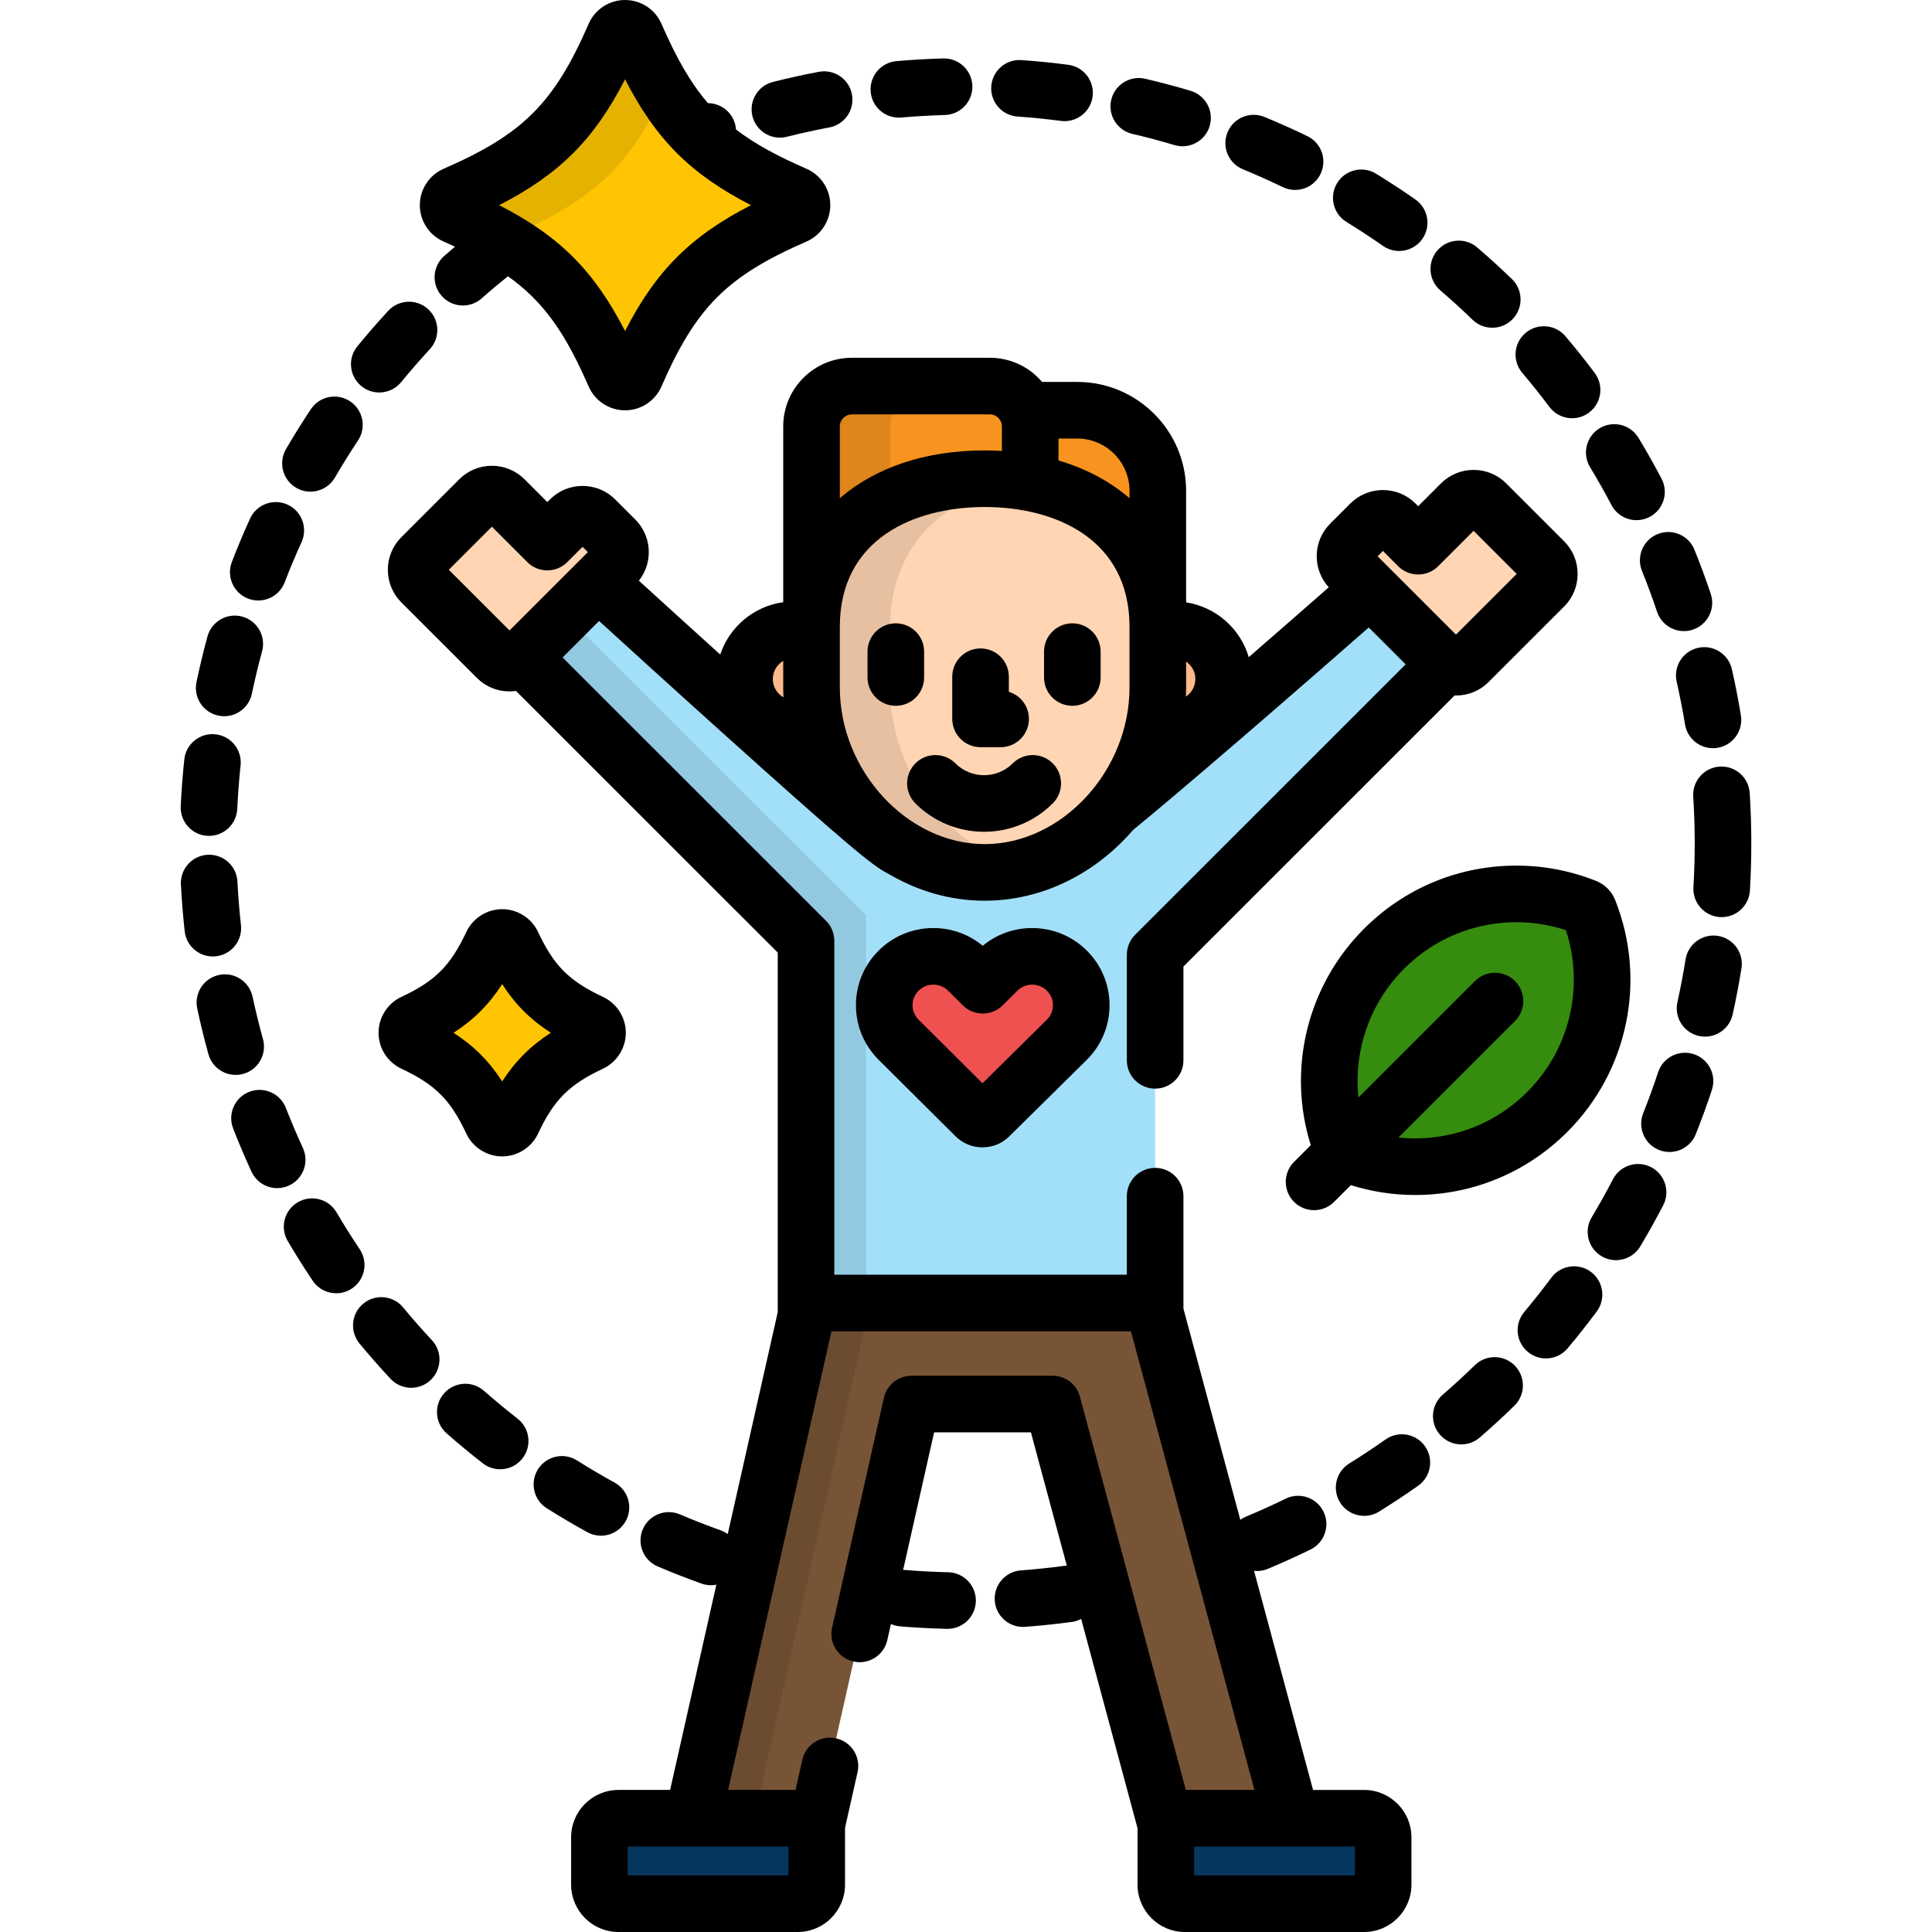 <?xml version="1.0" encoding="iso-8859-1"?>
<!-- Generator: Adobe Illustrator 19.0.0, SVG Export Plug-In . SVG Version: 6.00 Build 0)  -->
<svg version="1.1" id="Capa_1" xmlns="http://www.w3.org/2000/svg" xmlns:xlink="http://www.w3.org/1999/xlink" x="0px" y="0px"
	 viewBox="0 0 512.005 512.005" style="enable-background:new 0 0 512.005 512.005;" xml:space="preserve">
<polygon style="fill:#775436;" points="214.345,345.313 182.425,487.007 215.664,487.007 241.553,372.084 278.952,372.084 
	309.905,487.007 343.621,487.007 305.459,345.313 "/>
<polygon style="opacity:0.1;enable-background:new    ;" points="214.345,345.313 182.425,487.007 198.695,487.007 230.616,345.313 
	"/>
<path style="fill:#A2DFF9;" d="M382.513,175.447l-19.442-19.436c-4.921,4.334-46.244,40.688-68.136,58.603
	c-8.396,10.024-20.513,16.586-33.986,16.586c-8.252,0-15.989-2.473-22.68-6.684h-0.113c-2.665,0-72.982-64.245-79.624-70.319
	l-20.048,20.039l75.126,75.1v95.978h92.519V253.03l77.059-77.033C382.951,175.835,382.723,175.656,382.513,175.447z"/>
<polygon style="opacity:0.1;enable-background:new    ;" points="149.801,162.924 138.484,174.235 213.61,249.335 213.61,345.313 
	229.499,345.313 229.499,242.599 "/>
<g>
	<path style="fill:#08375E;" d="M216.441,499.451c0,2.777-2.273,5.049-5.051,5.049h-47.487c-2.778,0-5.051-2.272-5.051-5.049
		v-12.552c0-2.777,2.272-5.049,5.051-5.049h47.487c2.777,0,5.051,2.272,5.051,5.049L216.441,499.451L216.441,499.451z"/>
	<path style="fill:#08375E;" d="M366.55,499.451c0,2.777-2.272,5.049-5.051,5.049h-47.486c-2.778,0-5.052-2.272-5.052-5.049v-12.552
		c0-2.777,2.273-5.049,5.052-5.049h47.486c2.778,0,5.051,2.272,5.051,5.049V499.451z"/>
</g>
<path style="fill:#F7931E;" d="M285.481,108.718h-13.367c-1.656-3.759-5.419-6.404-9.773-6.404H225.74
	c-5.872,0-10.677,4.803-10.677,10.673v52.482c0,0.074,0.01,0.146,0.011,0.219c0.238-25.508,20.682-38.825,45.874-38.825
	c24.361,0,44.278,12.453,45.784,36.337c0.062-0.659,0.102-1.325,0.102-2v-31.135C306.835,118.324,297.225,108.718,285.481,108.718z"
	/>
<path style="opacity:0.1;enable-background:new    ;" d="M235.937,132.176v-19.189c0-5.87,4.805-10.673,10.677-10.673H225.74
	c-5.872,0-10.677,4.803-10.677,10.673v52.482c0,0.074,0.01,0.146,0.011,0.219C215.225,149.524,223.49,138.261,235.937,132.176z"/>
<g>
	<path style="fill:#FFB98A;" d="M215.063,182.186v-15.317h-4.672c-7.23,0-13.09,5.858-13.09,13.083
		c0,7.226,5.86,13.083,13.09,13.083h5.9C215.497,189.511,215.063,185.877,215.063,182.186z"/>
	<path style="fill:#FFB98A;" d="M311.196,166.869h-4.361v15.317c0,3.691-0.434,7.325-1.229,10.85h5.59
		c7.227,0,13.088-5.857,13.088-13.083C324.284,172.728,318.424,166.869,311.196,166.869z"/>
</g>
<path style="fill:#FFD5B3;" d="M306.835,182.186c0,25.803-20.544,49.013-45.886,49.013l0,0c-25.341,0-45.886-23.21-45.886-49.013
	v-16.053c0-25.802,20.545-39.271,45.886-39.271l0,0c25.342,0,45.886,13.468,45.886,39.271L306.835,182.186L306.835,182.186z"/>
<g style="opacity:0.1;">
	<path d="M235.891,182.186v-16.053c0-22.153,15.15-35.205,35.472-38.456c-3.348-0.535-6.83-0.815-10.414-0.815
		c-25.341,0-45.886,13.468-45.886,39.271v16.053c0,25.803,20.545,49.013,45.886,49.013c3.584,0,7.066-0.479,10.414-1.349
		C251.041,224.568,235.891,204.34,235.891,182.186z"/>
</g>
<g>
	<path style="fill:#FFD5B3;" d="M409.216,148.754l-15.355-15.349c-1.835-1.835-4.838-1.835-6.675,0l-11.349,11.344l-6.008-6.006
		c-1.835-1.834-4.84-1.834-6.676,0l-5.34,5.338c-1.835,1.836-1.835,4.838,0,6.673l24.699,24.691c1.837,1.835,4.84,1.835,6.677,0
		l20.025-20.02C411.052,153.593,411.052,150.589,409.216,148.754z"/>
	<path style="fill:#FFD5B3;" d="M111.665,147.662l15.354-15.349c1.835-1.834,4.838-1.834,6.676,0l11.349,11.346l6.008-6.006
		c1.835-1.835,4.838-1.835,6.675,0l5.341,5.337c1.835,1.836,1.835,4.839,0,6.674l-24.701,24.69c-1.834,1.836-4.839,1.836-6.674,0
		l-20.026-20.018C109.827,152.501,109.827,149.498,111.665,147.662z"/>
</g>
<path style="fill:#EF5050;" d="M260.363,296.565c-0.7,0-1.357-0.271-1.853-0.763l-20.363-20.256
	c-2.457-2.442-3.809-5.694-3.809-9.154s1.352-6.713,3.809-9.155c2.457-2.445,5.726-3.792,9.203-3.792s6.745,1.347,9.204,3.792
	l3.884,3.863l3.887-3.863c2.456-2.445,5.725-3.792,9.202-3.792s6.746,1.347,9.204,3.792c2.458,2.446,3.813,5.697,3.813,9.155
	s-1.355,6.709-3.814,9.154l-20.522,20.262C261.715,296.296,261.058,296.565,260.363,296.565z"/>
<path style="fill:#368C0E;" d="M356.137,305.325c-0.151-0.151-0.272-0.333-0.352-0.535c-7.319-18.413-2.997-39.361,11.017-53.368
	c14.012-14.006,34.967-18.329,53.387-11.012c0.201,0.08,0.384,0.2,0.535,0.351c0.15,0.151,0.271,0.333,0.351,0.534
	c7.32,18.415,2.996,39.362-11.016,53.369c-14.011,14.007-34.968,18.329-53.388,11.011
	C356.47,305.597,356.287,305.476,356.137,305.325z"/>
<path style="fill:#FFC502;" d="M165.649,101.24c-1.206,0-2.297-0.715-2.778-1.82c-9.95-22.843-19.436-32.325-42.288-42.272
	c-1.105-0.481-1.821-1.572-1.821-2.777c0-1.206,0.715-2.296,1.821-2.777c22.852-9.949,32.338-19.431,42.288-42.274
	c0.481-1.105,1.572-1.82,2.778-1.82s2.297,0.714,2.778,1.82c9.951,22.841,19.437,32.323,42.289,42.274
	c1.105,0.481,1.82,1.572,1.82,2.777c0,1.206-0.715,2.296-1.82,2.777c-22.852,9.948-32.338,19.43-42.289,42.272
	C167.946,100.525,166.855,101.24,165.649,101.24L165.649,101.24z"/>
<g style="opacity:0.1;">
	<path d="M135.713,62.354c21.396-9.315,31.074-18.222,40.387-38.066c-2.676-4.287-5.16-9.2-7.672-14.968
		c-0.481-1.105-1.572-1.82-2.778-1.82s-2.297,0.715-2.778,1.82c-9.95,22.842-19.436,32.324-42.288,42.274
		c-1.106,0.481-1.821,1.572-1.821,2.777c0,1.206,0.716,2.296,1.821,2.777c5.144,2.239,9.606,4.456,13.553,6.806
		C134.433,63.252,134.986,62.669,135.713,62.354z"/>
</g>
<path style="fill:#FFC502;" d="M133.084,298.962c-1.163,0-2.221-0.672-2.715-1.725c-4.974-10.591-10.228-15.844-20.826-20.818
	c-1.053-0.494-1.725-1.553-1.725-2.716s0.672-2.222,1.725-2.716c10.597-4.974,15.852-10.227,20.826-20.819
	c0.494-1.052,1.552-1.725,2.715-1.725s2.221,0.672,2.715,1.725c4.975,10.592,10.23,15.845,20.826,20.819
	c1.053,0.495,1.725,1.553,1.725,2.716s-0.672,2.222-1.725,2.716c-10.596,4.974-15.852,10.227-20.826,20.819
	C135.305,298.29,134.247,298.962,133.084,298.962L133.084,298.962z"/>
<path d="M78.501,129.272c1.187,0.691,2.485,1.02,3.766,1.02c2.582,0,5.096-1.336,6.489-3.729c1.929-3.313,3.985-6.615,6.113-9.813
	c2.294-3.449,1.358-8.104-2.091-10.398c-3.448-2.293-8.104-1.357-10.398,2.091c-2.293,3.446-4.509,7.004-6.587,10.575
	C73.708,122.597,74.921,127.188,78.501,129.272z"/>
<path d="M65.753,158.639c0.885,0.34,1.794,0.501,2.688,0.501c3.014,0,5.857-1.83,7.002-4.812c1.376-3.581,2.881-7.17,4.472-10.667
	c1.716-3.77,0.051-8.217-3.72-9.933c-3.77-1.717-8.217-0.051-9.933,3.72c-1.716,3.77-3.338,7.639-4.822,11.501
	C59.956,152.814,61.886,157.153,65.753,158.639z"/>
<path d="M95.76,102.318c1.395,1.142,3.077,1.698,4.749,1.698c2.17,0,4.324-0.937,5.806-2.747c2.433-2.97,4.985-5.903,7.587-8.718
	c2.811-3.042,2.624-7.787-0.419-10.598c-3.043-2.812-7.787-2.623-10.598,0.419c-2.803,3.033-5.553,6.193-8.173,9.392
	C92.087,94.968,92.556,99.693,95.76,102.318z"/>
<path d="M57.874,189.648c0.518,0.108,1.034,0.16,1.543,0.16c3.475,0,6.594-2.43,7.333-5.966c0.786-3.758,1.695-7.535,2.702-11.227
	c1.09-3.996-1.265-8.119-5.261-9.209c-3.991-1.092-8.119,1.265-9.21,5.261c-1.086,3.98-2.067,8.054-2.914,12.105
	C51.22,184.826,53.82,188.8,57.874,189.648z"/>
<path d="M57.23,253.429c4.117-0.457,7.083-4.166,6.625-8.283c-0.423-3.808-0.738-7.682-0.934-11.514
	c-0.212-4.137-3.742-7.324-7.874-7.106c-4.136,0.212-7.318,3.738-7.106,7.874c0.212,4.128,0.55,8.301,1.006,12.403
	c0.426,3.835,3.674,6.672,7.445,6.672C56.669,253.476,56.948,253.46,57.23,253.429z"/>
<path d="M64.468,284.59c3.991-1.109,6.328-5.243,5.219-9.234c-1.026-3.692-1.952-7.465-2.754-11.214
	c-0.866-4.05-4.849-6.635-8.902-5.766c-4.05,0.866-6.632,4.852-5.766,8.902c0.864,4.042,1.863,8.11,2.969,12.092
	c0.922,3.319,3.938,5.495,7.223,5.495C63.121,284.866,63.797,284.777,64.468,284.59z"/>
<path d="M80.267,304.227c-1.603-3.481-3.119-7.051-4.505-10.612c-1.502-3.859-5.85-5.771-9.71-4.267
	c-3.86,1.502-5.771,5.85-4.268,9.71c1.495,3.84,3.129,7.69,4.857,11.443c1.265,2.747,3.98,4.365,6.817,4.365
	c1.049,0,2.116-0.222,3.132-0.689C80.354,312.444,81.999,307.989,80.267,304.227z"/>
<path d="M55.035,221.512c0.12,0.006,0.238,0.008,0.356,0.008c3.981,0,7.298-3.131,7.486-7.149c0.179-3.834,0.476-7.71,0.882-11.519
	c0.438-4.119-2.544-7.814-6.663-8.253c-4.114-0.439-7.814,2.545-8.253,6.664c-0.437,4.104-0.757,8.278-0.95,12.407
	C47.701,217.807,50.898,221.318,55.035,221.512z"/>
<path d="M435.146,151.302c1.435,3.554,2.781,7.199,3.999,10.832c1.052,3.137,3.975,5.118,7.11,5.118c0.79,0,1.595-0.126,2.385-0.391
	c3.928-1.316,6.044-5.567,4.728-9.495c-1.315-3.918-2.766-7.849-4.314-11.682c-1.551-3.839-5.921-5.697-9.763-4.145
	C435.451,143.09,433.595,147.461,435.146,151.302z"/>
<path d="M421.383,123.792c1.982,3.279,3.892,6.66,5.674,10.049c1.342,2.552,3.947,4.011,6.644,4.011
	c1.177,0,2.371-0.278,3.484-0.863c3.667-1.928,5.076-6.462,3.147-10.129c-1.92-3.652-3.977-7.295-6.113-10.829
	c-2.143-3.545-6.753-4.682-10.299-2.538C420.376,115.636,419.239,120.247,421.383,123.792z"/>
<path d="M449.994,171.689c-4.039,0.917-6.571,4.934-5.655,8.973c0.849,3.742,1.594,7.555,2.215,11.333
	c0.604,3.676,3.784,6.286,7.392,6.286c0.403,0,0.813-0.033,1.225-0.1c4.087-0.671,6.856-4.529,6.185-8.617
	c-0.669-4.074-1.472-8.185-2.387-12.219C458.051,173.305,454.037,170.772,449.994,171.689z"/>
<path d="M403.415,98.805c2.479,2.926,4.901,5.964,7.2,9.03c1.474,1.965,3.726,3.002,6.007,3.002c1.565,0,3.144-0.488,4.493-1.499
	c3.314-2.484,3.986-7.185,1.502-10.5c-2.477-3.304-5.087-6.578-7.757-9.729c-2.678-3.16-7.41-3.553-10.571-0.874
	C401.129,90.912,400.738,95.645,403.415,98.805z"/>
<path d="M238.203,31.173c0.219,0,0.439-0.01,0.661-0.029c3.815-0.333,7.696-0.556,11.537-0.663c4.14-0.115,7.403-3.565,7.289-7.705
	c-0.115-4.14-3.568-7.395-7.706-7.289c-4.135,0.115-8.315,0.355-12.423,0.713c-4.126,0.36-7.18,3.997-6.82,8.123
	C231.081,28.229,234.356,31.173,238.203,31.173z"/>
<path d="M206.681,36.48c0.606,0,1.223-0.074,1.837-0.229c3.72-0.938,7.514-1.772,11.278-2.482c4.07-0.768,6.747-4.691,5.979-8.761
	c-0.769-4.07-4.688-6.745-8.761-5.979c-4.058,0.766-8.15,1.667-12.161,2.677c-4.017,1.012-6.453,5.088-5.441,9.105
	C200.271,34.212,203.326,36.48,206.681,36.48z"/>
<path d="M269.654,30.888c3.836,0.27,7.702,0.658,11.493,1.153c0.33,0.043,0.657,0.064,0.981,0.064c3.71,0,6.934-2.752,7.427-6.53
	c0.537-4.107-2.358-7.872-6.465-8.408c-4.086-0.533-8.252-0.951-12.384-1.242c-4.146-0.29-7.717,2.824-8.008,6.956
	C262.408,27.012,265.522,30.597,269.654,30.888z"/>
<path d="M300.083,35.478c3.734,0.874,7.489,1.872,11.16,2.967c0.716,0.213,1.438,0.315,2.147,0.315c3.23,0,6.213-2.104,7.184-5.358
	c1.185-3.969-1.073-8.147-5.042-9.331c-3.959-1.181-8.007-2.257-12.033-3.199c-4.031-0.942-8.067,1.561-9.011,5.596
	C293.545,30.501,296.05,34.535,300.083,35.478z"/>
<path d="M329.386,44.865c3.55,1.461,7.103,3.049,10.561,4.721c1.052,0.509,2.164,0.75,3.259,0.75c2.787,0,5.463-1.56,6.758-4.237
	c1.804-3.729,0.242-8.214-3.487-10.017c-3.727-1.802-7.556-3.514-11.381-5.088c-3.831-1.575-8.215,0.251-9.79,4.081
	C323.728,38.905,325.556,43.289,329.386,44.865z"/>
<path d="M356.832,58.823c3.271,2.007,6.523,4.139,9.669,6.338c1.309,0.915,2.808,1.354,4.291,1.354c2.366,0,4.694-1.117,6.153-3.203
	c2.374-3.395,1.546-8.071-1.849-10.444c-3.39-2.37-6.896-4.668-10.419-6.831c-3.529-2.167-8.149-1.061-10.315,2.47
	C352.196,52.038,353.302,56.656,356.832,58.823z"/>
<path d="M421.61,337.065c-3.325-2.47-8.022-1.777-10.493,1.547c-2.289,3.082-4.701,6.133-7.167,9.069
	c-2.664,3.171-2.252,7.902,0.919,10.566c1.406,1.181,3.117,1.757,4.82,1.757c2.139,0,4.264-0.91,5.747-2.676
	c2.656-3.163,5.255-6.45,7.722-9.77C425.628,344.233,424.935,339.535,421.61,337.065z"/>
<path d="M390.851,361.793c-2.743,2.677-5.605,5.308-8.505,7.819c-3.132,2.711-3.472,7.448-0.761,10.579
	c1.483,1.713,3.572,2.591,5.673,2.591c1.74,0,3.488-0.602,4.906-1.83c3.125-2.706,6.207-5.539,9.163-8.423
	c2.964-2.893,3.022-7.641,0.13-10.605C398.565,358.959,393.818,358.898,390.851,361.793z"/>
<path d="M367.186,381.478c-3.131,2.21-6.37,4.353-9.626,6.371c-3.521,2.182-4.606,6.805-2.425,10.326
	c1.419,2.29,3.872,3.55,6.382,3.55c1.349,0,2.714-0.363,3.943-1.126c3.51-2.174,7-4.484,10.374-6.865
	c3.384-2.388,4.192-7.067,1.804-10.452C375.251,379.898,370.571,379.089,367.186,381.478z"/>
<path d="M95.324,331.054c-2.134-3.179-4.202-6.466-6.146-9.772c-2.099-3.571-6.697-4.762-10.267-2.663
	c-3.571,2.1-4.763,6.696-2.663,10.267c2.094,3.562,4.322,7.104,6.622,10.529c1.447,2.156,3.818,3.32,6.233,3.32
	c1.438,0,2.891-0.413,4.174-1.274C96.718,339.153,97.634,334.493,95.324,331.054z"/>
<path d="M437.571,309.318c-3.674-1.91-8.203-0.481-10.114,3.195c-1.772,3.409-3.67,6.804-5.639,10.092
	c-2.129,3.553-0.974,8.16,2.579,10.288c1.207,0.723,2.536,1.067,3.848,1.067c2.55,0,5.035-1.3,6.44-3.647
	c2.124-3.545,4.17-7.207,6.08-10.881C442.677,315.757,441.246,311.229,437.571,309.318z"/>
<path d="M455.285,248.023c-4.095-0.655-7.937,2.134-8.589,6.224c-0.605,3.787-1.332,7.604-2.162,11.346
	c-0.896,4.044,1.654,8.049,5.698,8.946c0.547,0.121,1.093,0.179,1.631,0.179c3.439,0,6.54-2.38,7.315-5.878
	c0.895-4.033,1.679-8.147,2.33-12.228C462.162,252.521,459.375,248.676,455.285,248.023z"/>
<path d="M464.12,222.603c-0.021-4.145-0.163-8.328-0.423-12.434c-0.263-4.133-3.797-7.268-7.961-7.01
	c-4.134,0.262-7.271,3.826-7.01,7.96c0.242,3.815,0.375,7.703,0.393,11.556c0.001,0.142,0.006,0.283,0.014,0.424
	c-0.009,0.152-0.014,0.306-0.014,0.461c0,3.851-0.114,7.737-0.34,11.551c-0.244,4.135,2.91,7.685,7.045,7.929
	c0.15,0.009,0.3,0.013,0.449,0.013c3.939,0,7.245-3.074,7.48-7.058c0.242-4.107,0.365-8.292,0.365-12.436
	c0-0.154-0.005-0.308-0.014-0.46C464.116,222.936,464.121,222.77,464.12,222.603z"/>
<path d="M448.901,279.372c-3.93-1.297-8.175,0.837-9.474,4.77c-1.203,3.645-2.535,7.303-3.957,10.872
	c-1.534,3.848,0.343,8.21,4.19,9.744c0.91,0.363,1.85,0.535,2.774,0.535c2.979,0,5.799-1.788,6.969-4.726
	c1.534-3.848,2.97-7.791,4.268-11.721C454.97,284.913,452.835,280.671,448.901,279.372z"/>
<path d="M381.714,76.962c2.906,2.495,5.78,5.115,8.543,7.787c1.456,1.408,3.335,2.109,5.213,2.109c1.961,0,3.921-0.765,5.392-2.286
	c2.88-2.978,2.801-7.726-0.177-10.605c-2.974-2.877-6.069-5.698-9.199-8.385c-3.145-2.699-7.88-2.337-10.576,0.805
	C378.211,69.529,378.571,74.264,381.714,76.962z"/>
<path d="M137.162,375.963c-3.022-2.356-6.017-4.837-8.9-7.375c-3.11-2.737-7.849-2.434-10.585,0.676
	c-2.736,3.109-2.434,7.849,0.676,10.585c3.106,2.733,6.332,5.407,9.588,7.944c1.37,1.068,2.994,1.585,4.605,1.585
	c2.232,0,4.442-0.993,5.92-2.89C141.013,383.223,140.429,378.51,137.162,375.963z"/>
<path d="M159.254,406.979c2.646,0,5.212-1.404,6.578-3.887c1.997-3.629,0.673-8.19-2.956-10.186c-3.363-1.85-6.714-3.827-9.96-5.874
	c-3.504-2.209-8.135-1.162-10.345,2.341c-2.21,3.504-1.162,8.135,2.342,10.345c3.498,2.206,7.109,4.336,10.733,6.33
	C156.793,406.679,158.032,406.979,159.254,406.979z"/>
<path d="M114.456,355.168c-2.616-2.807-5.18-5.728-7.62-8.682c-2.637-3.193-7.365-3.643-10.559-1.005
	c-3.193,2.638-3.643,7.366-1.005,10.559c2.629,3.183,5.391,6.329,8.209,9.354c1.478,1.585,3.48,2.387,5.489,2.387
	c1.831,0,3.666-0.667,5.111-2.013C117.112,362.944,117.28,358.199,114.456,355.168z"/>
<path d="M414.518,143.45l-15.354-15.349c-2.304-2.303-5.372-3.572-8.64-3.572c-3.266,0-6.333,1.268-8.641,3.572l-6.046,6.044
	l-0.706-0.706c-2.304-2.303-5.372-3.571-8.64-3.571c-3.267,0-6.334,1.268-8.641,3.571l-5.342,5.341
	c-4.628,4.631-4.744,12.074-0.374,16.863c-7.067,6.208-14.238,12.469-21.198,18.507c-2.226-7.554-8.673-13.295-16.602-14.516v-29.57
	c0-15.906-12.943-28.847-28.854-28.847h-9.316c-3.337-3.912-8.291-6.404-13.824-6.404h-36.601c-10.023,0-18.177,8.152-18.177,18.173
	v46.6c-7.828,1.082-14.258,6.565-16.696,13.875c-7.442-6.728-14.847-13.455-21.55-19.571c3.784-4.79,3.473-11.781-0.949-16.206
	l-5.342-5.338c-2.305-2.302-5.373-3.57-8.638-3.57c-3.268,0-6.336,1.269-8.639,3.572l-0.706,0.705l-6.051-6.05
	c-2.305-2.3-5.372-3.566-8.637-3.566c-3.267,0-6.335,1.268-8.64,3.571l-15.351,15.347c-2.308,2.305-3.579,5.374-3.579,8.643
	c0,3.27,1.271,6.339,3.576,8.641l20.024,20.016c2.304,2.306,5.373,3.575,8.642,3.575c0.58,0,1.149-0.054,1.713-0.132l69.369,69.344
	v95.301l-13.249,58.808c-0.57-0.417-1.206-0.762-1.905-1.011c-3.617-1.289-7.242-2.706-10.773-4.211
	c-3.81-1.624-8.216,0.148-9.84,3.959c-1.624,3.81,0.148,8.216,3.959,9.84c3.809,1.623,7.717,3.151,11.617,4.542
	c0.833,0.297,1.682,0.438,2.519,0.438c0.476,0,0.943-0.06,1.404-0.149l-12.254,54.393h-13.683c-6.92,0-12.551,5.629-12.551,12.549
	v12.552c0,6.919,5.63,12.549,12.551,12.549h47.487c6.92,0,12.551-5.629,12.551-12.549v-15.06l3.321-14.743
	c0.911-4.041-1.627-8.055-5.668-8.965c-4.04-0.915-8.055,1.627-8.965,5.668l-1.802,7.998h-17.864l27.379-121.537h79.367
	l32.733,121.537h-18.179l-28.068-104.216c-0.882-3.274-3.852-5.549-7.242-5.549h-37.4c-3.507,0-6.546,2.43-7.316,5.852
	l-13.723,60.916c-0.911,4.041,1.627,8.055,5.668,8.965c4.043,0.913,8.055-1.627,8.965-5.668l0.961-4.266
	c0.745,0.329,1.552,0.548,2.409,0.619c4.111,0.339,8.291,0.56,12.424,0.657c0.06,0.001,0.119,0.002,0.178,0.002
	c4.061,0,7.4-3.244,7.495-7.325c0.097-4.141-3.183-7.576-7.323-7.673c-3.838-0.089-7.721-0.294-11.539-0.61
	c-0.139-0.011-0.275-0.009-0.412-0.013l8.212-36.454h25.653l9.514,35.322c-0.227,0.01-0.454,0.026-0.684,0.057
	c-3.795,0.513-7.661,0.918-11.489,1.206c-4.131,0.309-7.229,3.909-6.918,8.039c0.295,3.94,3.583,6.94,7.471,6.94
	c0.187,0,0.378-0.007,0.568-0.021c4.124-0.309,8.288-0.746,12.376-1.298c0.893-0.121,1.725-0.402,2.479-0.798l14.938,55.463v14.958
	c0,6.919,5.631,12.549,12.552,12.549h47.486c6.921,0,12.551-5.629,12.551-12.549v-12.552c0-6.92-5.63-12.549-12.551-12.549h-13.52
	l-15.639-58.067c0.251,0.026,0.502,0.056,0.757,0.056c0.962,0,1.939-0.186,2.883-0.579c3.806-1.586,7.616-3.311,11.326-5.126
	c3.721-1.82,5.262-6.312,3.441-10.033c-1.82-3.72-6.31-5.262-10.033-3.441c-3.441,1.684-6.975,3.283-10.506,4.754
	c-0.548,0.228-1.048,0.52-1.509,0.853l-15.071-55.958V317c0-4.142-3.357-7.5-7.5-7.5s-7.5,3.358-7.5,7.5v20.813h-77.519v-88.478
	c0-1.99-0.791-3.897-2.198-5.304l-69.82-69.795l9.674-9.67c7.226,6.59,20.215,18.408,33.262,30.137
	c31.135,27.991,39.413,34.984,43.183,36.73c7.686,4.606,16.479,7.266,25.737,7.266c15.36,0,29.454-7.292,39.3-18.715
	c6.531-5.351,15.662-13.079,28.64-24.251c13.334-11.479,26.556-23.043,33.853-29.447l9.776,9.772l-71.691,71.667
	c-1.407,1.407-2.197,3.315-2.197,5.304V281c0,4.142,3.357,7.5,7.5,7.5s7.5-3.358,7.5-7.5v-24.863l71.855-71.831
	c0.123,0.003,0.244,0.018,0.367,0.018c3.267,0,6.335-1.268,8.642-3.572l20.023-20.019c2.307-2.304,3.576-5.372,3.576-8.642
	C418.093,148.823,416.823,145.754,414.518,143.45z M208.941,489.35V497h-42.589v-7.65H208.941z M359.05,489.35V497h-42.589v-7.65
	H359.05z M135.028,167.085l-16.093-16.086l11.421-11.418l9.384,9.382c2.929,2.927,7.677,2.928,10.605,0l4.044-4.042l1.407,1.406
	L135.028,167.085z M204.802,179.953c0-2.047,1.112-3.836,2.762-4.808v7.041c0,0.876,0.025,1.746,0.065,2.613
	C205.943,183.837,204.802,182.027,204.802,179.953z M222.563,112.987c0-1.72,1.455-3.173,3.177-3.173h36.601
	c1.722,0,3.177,1.453,3.177,3.173v6.521c-1.5-0.087-3.018-0.145-4.568-0.145c-15.81,0-29.045,4.613-38.386,12.661v-19.037H222.563z
	 M299.335,182.186c0,22.115-17.938,41.513-38.386,41.513s-38.386-19.398-38.386-41.513v-16.053
	c0-23.424,19.829-31.771,38.386-31.771s38.386,8.346,38.386,31.771L299.335,182.186L299.335,182.186z M299.335,132.023
	c-5.158-4.444-11.504-7.841-18.817-9.99v-5.815h4.964c7.639,0,13.854,6.211,13.854,13.847v1.958H299.335z M314.274,184.607
	c0.034-0.804,0.061-1.61,0.061-2.421v-6.85c1.477,1.006,2.449,2.7,2.449,4.616C316.784,181.895,315.785,183.607,314.274,184.607z
	 M385.851,168.179l-20.767-20.76l1.407-1.407l4.043,4.042c2.93,2.928,7.676,2.928,10.605,0l9.383-9.38l11.422,11.417
	L385.851,168.179z"/>
<path d="M252.357,179.344v11.169c0,4.142,3.358,7.5,7.5,7.5h5.321c4.143,0,7.5-3.358,7.5-7.5c0-3.384-2.241-6.245-5.321-7.179
	v-3.991c0-4.142-3.357-7.5-7.5-7.5C255.715,171.844,252.357,175.202,252.357,179.344z"/>
<path d="M244.903,179.545v-6.857c0-4.142-3.358-7.5-7.5-7.5s-7.5,3.358-7.5,7.5v6.857c0,4.142,3.358,7.5,7.5,7.5
	S244.903,183.687,244.903,179.545z"/>
<path d="M284.182,187.045c4.143,0,7.5-3.358,7.5-7.5v-6.857c0-4.142-3.357-7.5-7.5-7.5s-7.5,3.358-7.5,7.5v6.857
	C276.682,183.687,280.04,187.045,284.182,187.045z"/>
<path d="M253.201,202.301c-2.93-2.928-7.677-2.928-10.607,0.001c-2.928,2.93-2.928,7.678,0.001,10.607
	c5.018,5.016,11.607,7.523,18.198,7.523c6.589,0,13.181-2.508,18.197-7.523c2.93-2.928,2.931-7.677,0.003-10.606
	c-2.929-2.93-7.678-2.931-10.606-0.002C264.198,206.487,257.386,206.487,253.201,202.301z"/>
<path d="M260.438,250.644c-3.674-3.042-8.255-4.699-13.089-4.699c-5.474,0-10.621,2.122-14.491,5.972
	c-3.883,3.86-6.021,9.001-6.021,14.475s2.138,10.614,6.02,14.472l20.373,20.265c1.911,1.894,4.444,2.936,7.133,2.936
	c2.684,0,5.212-1.038,7.114-2.92l20.54-20.281c3.886-3.863,6.025-9.003,6.025-14.472c0-5.468-2.139-10.607-6.023-14.473
	c-3.873-3.852-9.021-5.974-14.493-5.974C268.688,245.945,264.107,247.602,260.438,250.644z M279.043,266.392
	c0,1.467-0.554,2.794-1.583,3.817l-17.085,16.869l-16.941-16.851c-1.044-1.038-1.596-2.364-1.596-3.835
	c0-1.472,0.552-2.798,1.599-3.839c1.057-1.052,2.41-1.608,3.913-1.608c1.502,0,2.857,0.557,3.915,1.609l3.884,3.863
	c2.925,2.909,7.651,2.91,10.576,0.002l3.891-3.867c1.057-1.051,2.408-1.607,3.911-1.607c1.503,0,2.856,0.557,3.914,1.608
	C278.489,263.596,279.043,264.923,279.043,266.392z"/>
<path d="M342.94,318.517c1.465,1.465,3.385,2.198,5.305,2.198c1.919,0,3.838-0.732,5.303-2.196l4.44-4.439
	c5.51,1.724,11.212,2.61,17.012,2.61c15.242,0,29.575-5.938,40.361-16.721c16.131-16.126,21.109-40.244,12.677-61.459
	c-0.459-1.146-1.133-2.169-2.02-3.06c-0.877-0.874-1.905-1.549-3.062-2.009c-6.753-2.683-13.852-4.043-21.097-4.043
	c-15.24,0-29.574,5.938-40.36,16.72c-15.115,15.108-20.438,37.231-14.131,57.367l-4.427,4.425
	C340.013,310.838,340.013,315.587,342.94,318.517z M372.104,256.727c7.953-7.951,18.52-12.329,29.756-12.329
	c4.479,0,8.885,0.706,13.126,2.101c4.932,15.013,1.049,31.587-10.23,42.862c-7.952,7.951-18.52,12.329-29.756,12.329
	c-1.47,0-2.931-0.083-4.382-0.235l30.869-30.857c2.929-2.928,2.93-7.677,0.002-10.607c-2.929-2.93-7.677-2.931-10.608-0.002
	l-30.875,30.863C358.702,278.43,362.981,265.845,372.104,256.727z"/>
<path d="M117.59,64.025c1.031,0.449,2.022,0.895,2.993,1.341c-0.967,0.826-1.941,1.647-2.888,2.487
	c-3.098,2.75-3.38,7.49-0.631,10.588c1.482,1.67,3.542,2.521,5.612,2.521c1.77,0,3.547-0.623,4.976-1.891
	c2.26-2.005,4.598-3.957,6.957-5.861c9.487,6.738,15.238,15.091,21.386,29.205c1.674,3.842,5.463,6.324,9.654,6.324
	c4.191,0,7.98-2.482,9.654-6.324c9.146-20.995,17.402-29.248,38.405-38.39c3.844-1.672,6.328-5.462,6.328-9.655
	c0-4.192-2.484-7.982-6.326-9.654c-7.718-3.361-13.711-6.603-18.663-10.398c-0.046-0.681-0.183-1.367-0.427-2.041
	c-1.097-3.034-3.949-4.919-6.997-4.942c-4.655-5.385-8.408-12.03-12.32-21.011C173.63,2.483,169.841,0,165.649,0
	c-4.191,0-7.98,2.482-9.654,6.325c-9.145,20.995-17.401,29.247-38.402,38.39c-3.846,1.672-6.332,5.462-6.332,9.656
	C111.261,58.563,113.746,62.353,117.59,64.025z M165.65,21.016c8.196,15.962,17.396,25.159,33.364,33.354
	c-15.967,8.193-25.167,17.391-33.364,33.354c-8.196-15.963-17.395-25.16-33.362-33.354C148.254,46.176,157.454,36.979,165.65,21.016
	z"/>
<path d="M159.812,283.208c3.669-1.722,6.039-5.453,6.039-9.505c0-4.051-2.369-7.781-6.038-9.505
	c-8.983-4.217-13.008-8.24-17.224-17.217c-1.721-3.668-5.452-6.038-9.504-6.038c-4.051,0-7.782,2.37-9.504,6.037
	c-4.217,8.979-8.241,13.002-17.224,17.218c-3.668,1.722-6.038,5.453-6.038,9.505s2.37,7.783,6.038,9.505
	c8.983,4.216,13.008,8.239,17.224,17.215c1.722,3.669,5.452,6.039,9.504,6.039s7.783-2.37,9.504-6.036
	C146.805,291.447,150.829,287.424,159.812,283.208z M133.085,286.593c-3.464-5.377-7.516-9.427-12.895-12.891
	c5.379-3.463,9.43-7.514,12.894-12.891c3.465,5.377,7.516,9.428,12.895,12.891C140.599,277.166,136.549,281.215,133.085,286.593z"/>
<g>
</g>
<g>
</g>
<g>
</g>
<g>
</g>
<g>
</g>
<g>
</g>
<g>
</g>
<g>
</g>
<g>
</g>
<g>
</g>
<g>
</g>
<g>
</g>
<g>
</g>
<g>
</g>
<g>
</g>
</svg>
